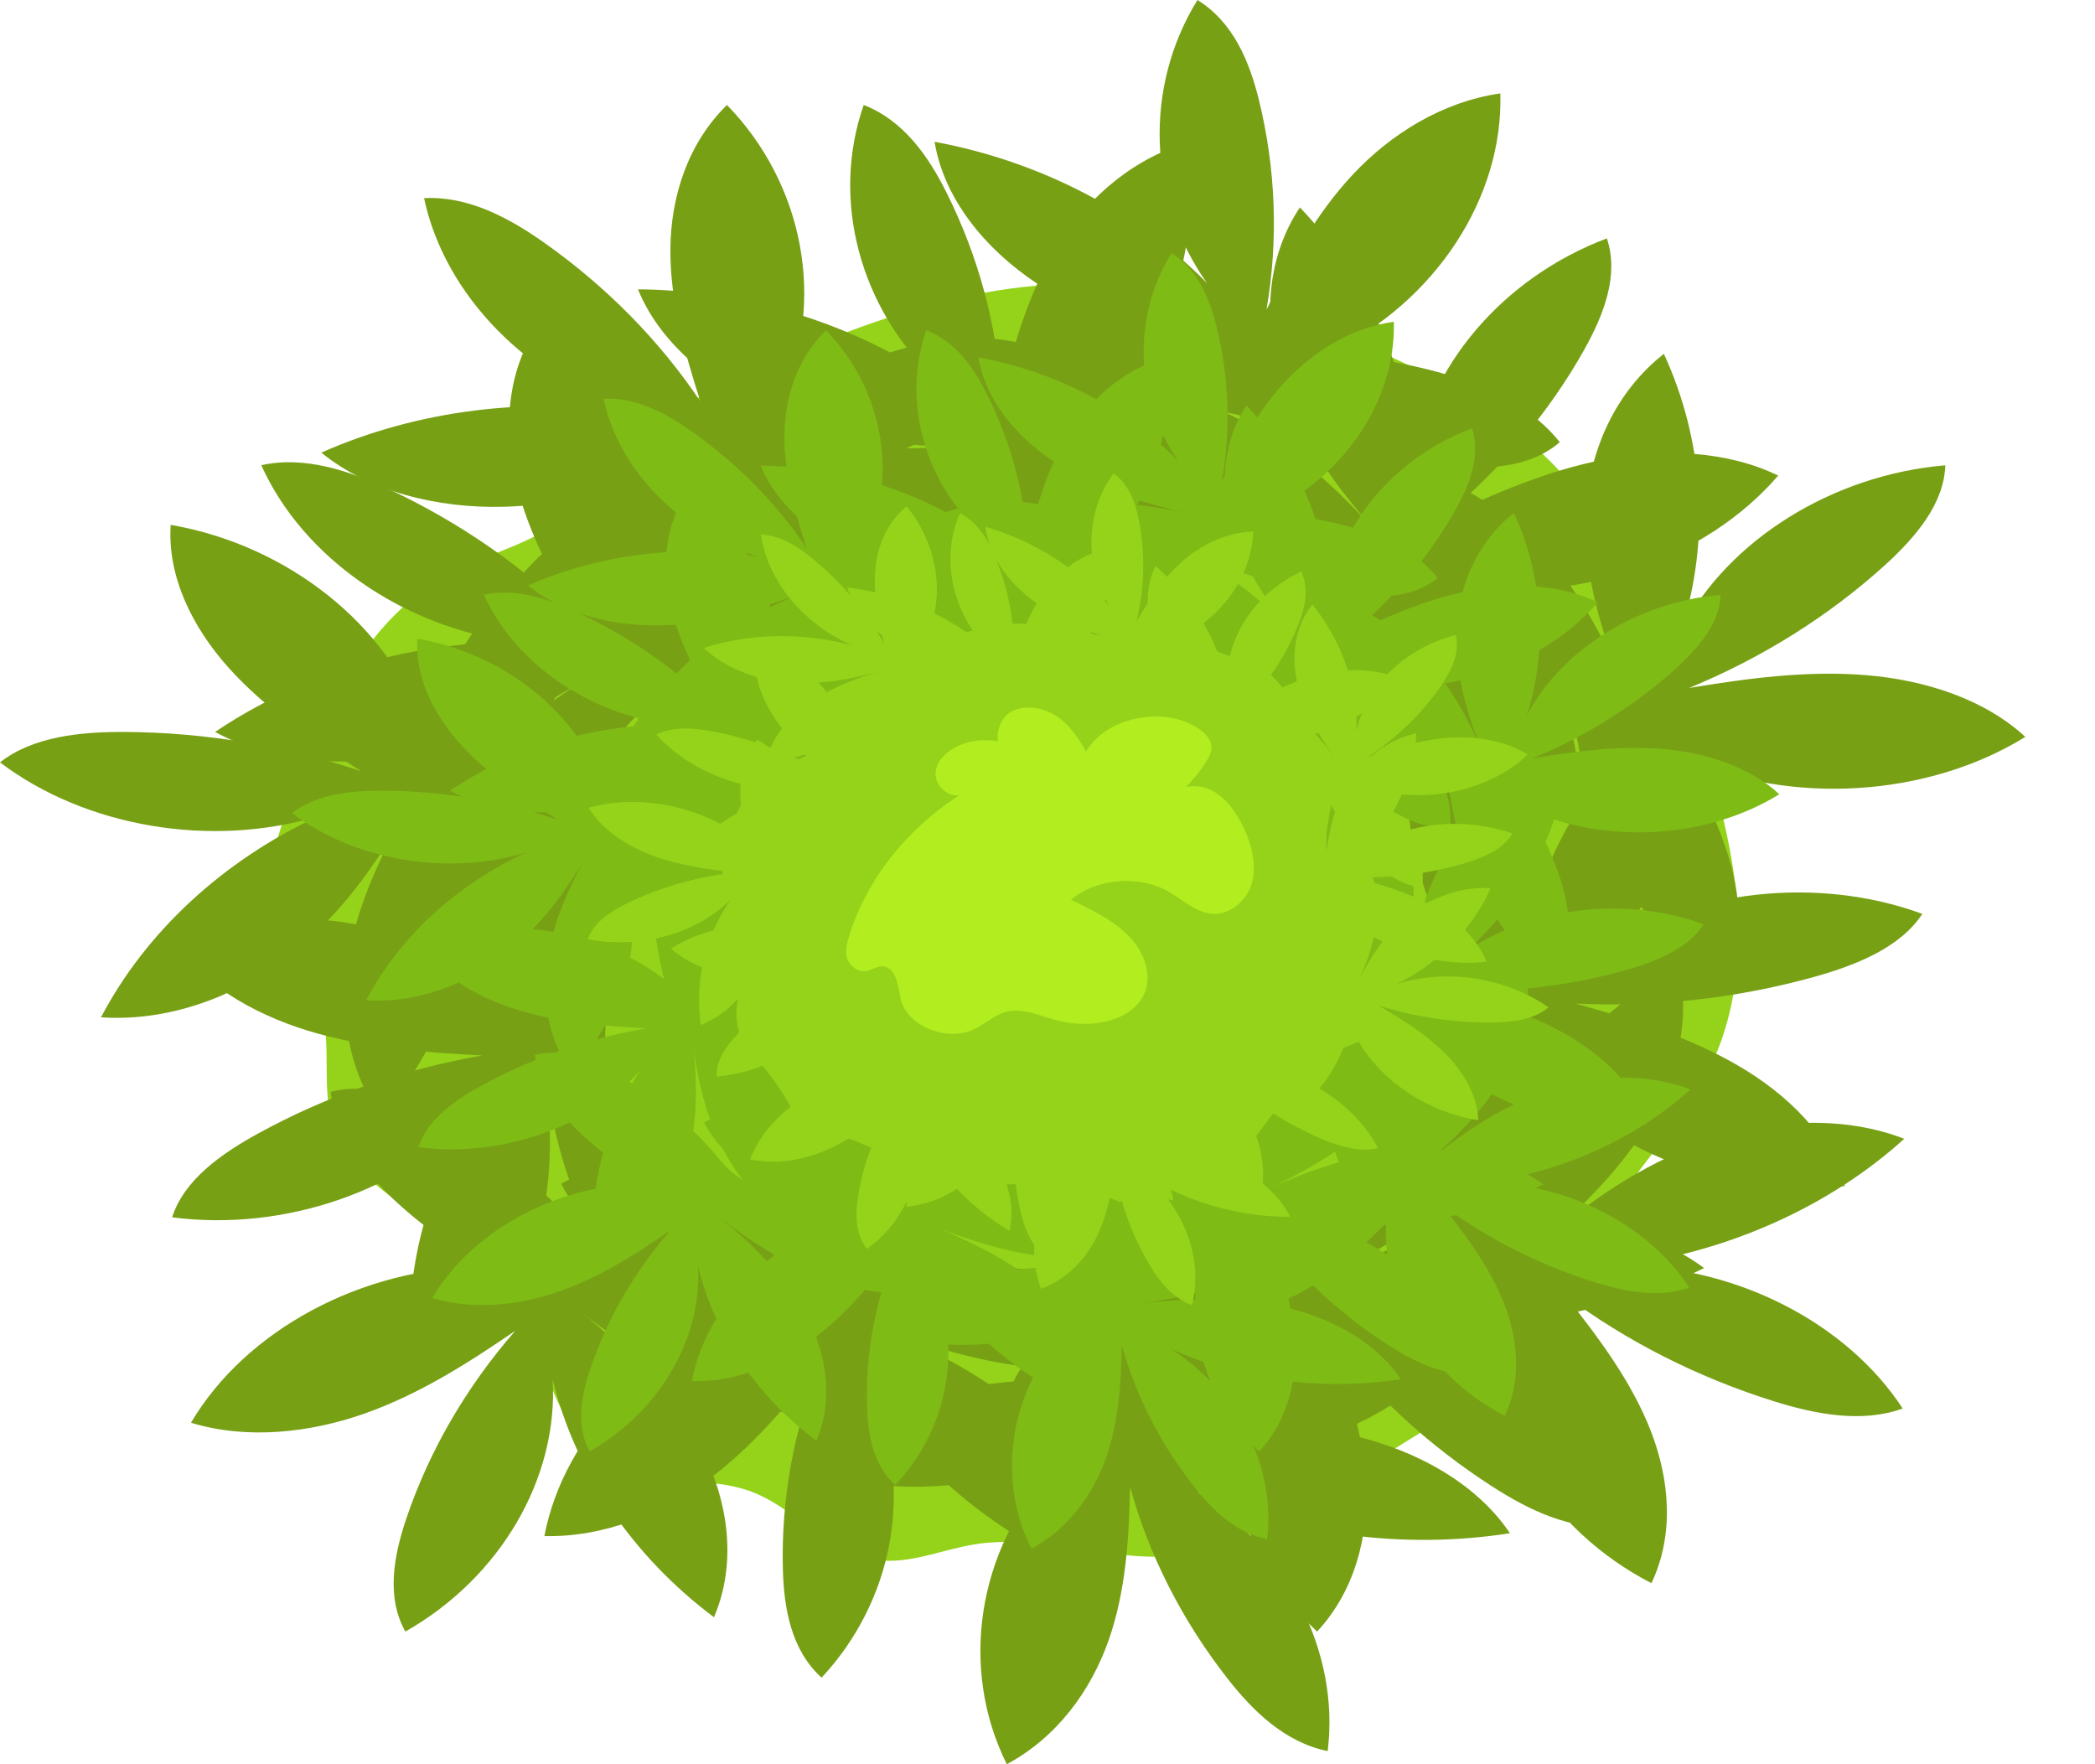 <svg width="19" height="16" viewBox="0 0 19 16" fill="none" xmlns="http://www.w3.org/2000/svg">
<path d="M6.415 3.566C6.082 3.724 5.747 3.901 5.525 4.168C5.397 4.322 5.311 4.502 5.166 4.645C4.896 4.911 4.47 5.002 4.119 5.182C3.323 5.591 2.968 6.414 2.669 7.175C2.51 7.579 2.35 8.023 2.517 8.425C2.609 8.646 2.793 8.832 2.882 9.054C3.037 9.438 2.889 9.875 3.039 10.26C3.279 10.881 4.16 11.12 4.576 11.665C4.989 12.205 4.96 13.048 5.634 13.326C5.992 13.474 6.428 13.391 6.795 13.521C7.222 13.672 7.5 14.092 7.956 14.149C8.254 14.186 8.542 14.054 8.839 14.006C9.469 13.905 10.116 14.189 10.749 14.102C11.189 14.042 11.568 13.81 11.931 13.585C12.429 13.275 12.927 12.965 13.425 12.655C13.728 12.466 14.042 12.268 14.22 11.983C14.371 11.741 14.411 11.459 14.517 11.2C14.717 10.713 15.145 10.324 15.414 9.863C16.073 8.73 15.688 7.362 15.214 6.161C14.924 5.426 14.591 4.68 13.984 4.111C13.101 3.284 11.578 2.748 10.312 2.602C8.906 2.439 7.627 2.99 6.415 3.566Z" fill="#94D31A"/>
<path d="M3.725 8.511C3.669 8.042 3.846 7.568 4.142 7.174C4.438 6.781 4.846 6.46 5.279 6.179C4.792 6.48 4.26 6.738 3.677 6.85C3.095 6.962 2.456 6.915 1.951 6.638C2.722 6.117 3.693 5.825 4.669 5.822C3.653 5.688 2.744 5.054 2.37 4.219C2.759 4.132 3.166 4.269 3.521 4.434C4.166 4.735 4.748 5.138 5.229 5.619C4.989 5.198 4.761 4.766 4.664 4.304C4.566 3.841 4.61 3.342 4.887 2.938C5.731 3.533 6.154 4.55 5.943 5.479C6.535 5.034 7.221 4.56 7.999 4.625C8.039 5.049 7.628 5.39 7.253 5.66C6.902 5.914 6.548 6.14 6.129 6.3C5.707 6.461 5.66 6.594 5.473 6.954C5.295 7.297 5.051 7.61 4.748 7.879C4.664 7.954 3.726 8.517 3.725 8.511Z" fill="#78A015"/>
<path d="M6.501 12.149C6.007 11.959 5.624 11.588 5.38 11.169C5.136 10.749 5.02 10.281 4.957 9.813C5.013 10.331 5.005 10.863 4.827 11.359C4.649 11.856 4.283 12.316 3.757 12.561C3.623 11.718 3.816 10.837 4.298 10.097C3.659 10.8 2.577 11.172 1.561 11.04C1.668 10.702 2.007 10.462 2.348 10.276C2.967 9.937 3.658 9.697 4.375 9.572C3.838 9.545 3.294 9.502 2.787 9.346C2.279 9.189 1.804 8.907 1.541 8.497C2.552 8.154 3.773 8.34 4.591 8.962C4.443 8.292 4.314 7.537 4.766 6.98C5.206 7.161 5.341 7.641 5.424 8.06C5.501 8.452 5.549 8.832 5.5 9.229C5.45 9.629 5.559 9.731 5.824 10.051C6.075 10.357 6.265 10.698 6.382 11.06C6.414 11.162 6.508 12.152 6.501 12.149Z" fill="#78A015"/>
<path d="M11.067 12.075C10.627 12.348 10.067 12.446 9.529 12.415C8.99 12.383 8.47 12.231 7.977 12.04C8.516 12.262 9.036 12.54 9.434 12.927C9.832 13.315 10.098 13.824 10.07 14.344C9.171 14.014 8.403 13.419 7.921 12.679C8.286 13.517 8.1 14.52 7.451 15.215C7.173 14.962 7.11 14.585 7.1 14.234C7.083 13.596 7.2 12.955 7.443 12.353C7.141 12.743 6.821 13.128 6.408 13.43C5.995 13.731 5.475 13.943 4.937 13.931C5.115 12.997 5.922 12.176 6.952 11.88C6.217 11.649 5.407 11.359 5.089 10.736C5.492 10.498 6.034 10.643 6.489 10.794C6.915 10.936 7.314 11.094 7.679 11.334C8.048 11.575 8.204 11.546 8.655 11.511C9.084 11.478 9.517 11.51 9.933 11.608C10.05 11.635 11.073 12.07 11.067 12.075Z" fill="#78A015"/>
<path d="M14.004 9.426C13.984 9.896 13.73 10.344 13.373 10.697C13.017 11.05 12.56 11.316 12.086 11.54C12.617 11.303 13.186 11.113 13.781 11.075C14.375 11.037 15 11.163 15.455 11.5C14.606 11.92 13.598 12.088 12.632 11.97C13.615 12.229 14.411 12.97 14.645 13.843C14.246 13.88 13.865 13.694 13.541 13.486C12.952 13.108 12.442 12.637 12.044 12.101C12.213 12.547 12.368 13.004 12.389 13.473C12.41 13.943 12.284 14.432 11.945 14.797C11.206 14.103 10.954 13.044 11.314 12.151C10.656 12.518 9.899 12.901 9.14 12.74C9.17 12.316 9.632 12.03 10.047 11.808C10.436 11.601 10.823 11.421 11.264 11.315C11.708 11.208 11.776 11.082 12.02 10.749C12.252 10.432 12.545 10.152 12.888 9.924C12.985 9.86 14.005 9.419 14.004 9.426Z" fill="#78A015"/>
<path d="M12.964 6.145C13.387 6.436 13.653 6.878 13.771 7.337C13.888 7.797 13.867 8.276 13.796 8.742C13.889 8.228 14.047 7.715 14.361 7.272C14.675 6.83 15.159 6.463 15.739 6.34C15.629 7.186 15.192 7.997 14.515 8.61C15.333 8.067 16.487 7.94 17.434 8.288C17.234 8.593 16.838 8.752 16.455 8.859C15.758 9.053 15.021 9.136 14.291 9.102C14.804 9.245 15.318 9.404 15.765 9.665C16.213 9.926 16.593 10.302 16.731 10.756C15.654 10.87 14.524 10.426 13.908 9.646C13.862 10.327 13.772 11.087 13.176 11.528C12.801 11.258 12.807 10.763 12.846 10.34C12.882 9.943 12.943 9.564 13.104 9.191C13.265 8.814 13.189 8.692 13.024 8.324C12.866 7.974 12.779 7.602 12.77 7.226C12.767 7.12 12.957 6.141 12.964 6.145Z" fill="#78A015"/>
<path d="M9.706 3.494C10.24 3.429 10.79 3.567 11.251 3.811C11.712 4.055 12.093 4.4 12.43 4.768C12.069 4.354 11.754 3.898 11.605 3.394C11.457 2.89 11.489 2.331 11.789 1.881C12.412 2.536 12.78 3.372 12.818 4.223C12.936 3.332 13.63 2.517 14.573 2.162C14.686 2.498 14.543 2.858 14.367 3.173C14.045 3.747 13.603 4.268 13.069 4.704C13.543 4.48 14.03 4.267 14.556 4.166C15.081 4.065 15.655 4.085 16.127 4.313C15.476 5.07 14.326 5.474 13.255 5.323C13.785 5.823 14.351 6.406 14.304 7.087C13.821 7.136 13.416 6.79 13.093 6.472C12.79 6.175 12.519 5.874 12.321 5.514C12.122 5.152 11.968 5.115 11.549 4.964C11.151 4.821 10.783 4.619 10.466 4.365C10.376 4.293 9.698 3.495 9.706 3.494Z" fill="#78A015"/>
<path d="M5.848 5.053C6.136 4.655 6.612 4.379 7.124 4.23C7.636 4.082 8.183 4.051 8.723 4.065C8.127 4.037 7.526 3.952 6.99 3.725C6.453 3.497 5.985 3.114 5.786 2.624C6.761 2.632 7.73 2.929 8.498 3.454C7.796 2.799 7.533 1.81 7.833 0.952C8.2 1.095 8.422 1.423 8.583 1.744C8.876 2.329 9.045 2.961 9.081 3.598C9.192 3.138 9.32 2.675 9.572 2.26C9.824 1.845 10.214 1.476 10.717 1.31C10.957 2.233 10.566 3.26 9.741 3.874C10.522 3.845 11.397 3.846 11.961 4.318C11.691 4.671 11.127 4.716 10.64 4.726C10.184 4.735 9.747 4.721 9.304 4.62C8.859 4.518 8.727 4.597 8.325 4.778C7.942 4.95 7.527 5.064 7.1 5.111C6.979 5.124 5.844 5.059 5.848 5.053Z" fill="#78A015"/>
<path d="M3.484 10.166C3.185 9.774 3.09 9.282 3.142 8.813C3.195 8.345 3.385 7.895 3.619 7.471C3.348 7.934 3.014 8.38 2.558 8.715C2.102 9.05 1.511 9.267 0.916 9.226C1.322 8.452 2.027 7.8 2.889 7.402C1.918 7.695 0.776 7.502 0 6.914C0.299 6.679 0.732 6.636 1.134 6.638C1.865 6.643 2.595 6.765 3.277 6.995C2.841 6.72 2.409 6.429 2.077 6.06C1.744 5.69 1.517 5.229 1.548 4.76C2.612 4.944 3.527 5.674 3.835 6.582C4.122 5.947 4.478 5.25 5.202 4.992C5.462 5.351 5.28 5.819 5.092 6.211C4.916 6.578 4.723 6.922 4.437 7.233C4.149 7.547 4.178 7.684 4.204 8.079C4.229 8.454 4.179 8.831 4.054 9.191C4.019 9.292 3.489 10.171 3.484 10.166Z" fill="#78A015"/>
<path d="M8.219 12.773C7.705 12.916 7.137 12.859 6.636 12.686C6.134 12.512 5.693 12.228 5.29 11.915C5.725 12.27 6.123 12.673 6.366 13.149C6.609 13.624 6.684 14.18 6.475 14.667C5.735 14.113 5.212 13.341 5.012 12.508C5.066 13.404 4.538 14.309 3.676 14.797C3.5 14.482 3.572 14.106 3.686 13.769C3.893 13.157 4.229 12.579 4.672 12.07C4.248 12.36 3.808 12.642 3.309 12.819C2.81 12.995 2.24 13.058 1.732 12.903C2.229 12.061 3.286 11.495 4.37 11.488C3.751 11.072 3.082 10.58 2.998 9.902C3.465 9.783 3.931 10.065 4.31 10.331C4.666 10.58 4.99 10.837 5.254 11.163C5.52 11.491 5.679 11.505 6.121 11.592C6.541 11.675 6.942 11.821 7.304 12.026C7.406 12.083 8.227 12.771 8.219 12.773Z" fill="#78A015"/>
<path d="M13.114 11.528C12.915 11.966 12.507 12.315 12.036 12.545C11.565 12.775 11.034 12.894 10.501 12.968C11.092 12.899 11.701 12.884 12.276 13.02C12.852 13.156 13.393 13.456 13.694 13.905C12.734 14.056 11.719 13.922 10.853 13.531C11.682 14.06 12.152 14.99 12.041 15.881C11.65 15.801 11.362 15.515 11.135 15.226C10.722 14.699 10.42 14.106 10.249 13.485C10.239 13.955 10.211 14.431 10.053 14.88C9.894 15.329 9.59 15.754 9.131 16C8.698 15.132 8.862 14.06 9.541 13.322C8.78 13.477 7.921 13.62 7.266 13.248C7.455 12.857 8 12.72 8.476 12.631C8.921 12.548 9.354 12.491 9.811 12.518C10.27 12.545 10.383 12.446 10.739 12.203C11.078 11.971 11.461 11.792 11.871 11.676C11.987 11.643 13.117 11.522 13.114 11.528Z" fill="#78A015"/>
<path d="M15.204 8.698C15.338 9.154 15.241 9.646 15.013 10.073C14.786 10.5 14.435 10.868 14.053 11.201C14.485 10.842 14.969 10.519 15.527 10.335C16.084 10.151 16.725 10.117 17.27 10.328C16.593 10.941 15.68 11.351 14.716 11.478C15.743 11.482 16.747 11.995 17.256 12.774C16.885 12.909 16.459 12.825 16.081 12.706C15.393 12.49 14.751 12.164 14.195 11.749C14.502 12.135 14.799 12.534 14.972 12.979C15.145 13.424 15.184 13.925 14.977 14.358C14.043 13.877 13.457 12.923 13.512 11.978C13 12.493 12.399 13.048 11.618 13.082C11.509 12.668 11.859 12.278 12.185 11.963C12.491 11.668 12.803 11.4 13.191 11.189C13.582 10.976 13.607 10.838 13.732 10.459C13.852 10.097 14.042 9.756 14.297 9.453C14.368 9.367 15.203 8.692 15.204 8.698Z" fill="#78A015"/>
<path d="M12.542 4.189C13.074 4.269 13.548 4.547 13.901 4.903C14.255 5.259 14.497 5.688 14.688 6.129C14.49 5.638 14.35 5.12 14.385 4.601C14.421 4.081 14.647 3.557 15.09 3.209C15.454 3.999 15.511 4.894 15.249 5.713C15.673 4.897 16.62 4.306 17.642 4.22C17.632 4.571 17.37 4.875 17.092 5.128C16.584 5.588 15.981 5.966 15.32 6.239C15.849 6.152 16.388 6.079 16.924 6.123C17.46 6.167 17.999 6.341 18.368 6.683C17.482 7.23 16.246 7.307 15.28 6.877C15.609 7.496 15.944 8.201 15.66 8.837C15.182 8.755 14.919 8.317 14.722 7.928C14.538 7.564 14.386 7.205 14.324 6.81C14.261 6.412 14.127 6.336 13.781 6.081C13.452 5.838 13.173 5.547 12.96 5.22C12.9 5.128 12.534 4.187 12.542 4.189Z" fill="#78A015"/>
<path d="M7.987 3.679C8.36 3.338 8.889 3.15 9.424 3.092C9.96 3.034 10.504 3.098 11.029 3.205C10.452 3.075 9.881 2.888 9.407 2.573C8.932 2.258 8.56 1.801 8.476 1.286C9.43 1.462 10.313 1.92 10.946 2.567C10.407 1.804 10.373 0.789 10.86 0C11.188 0.203 11.332 0.563 11.417 0.905C11.571 1.529 11.595 2.178 11.486 2.809C11.698 2.377 11.929 1.946 12.27 1.582C12.611 1.218 13.076 0.924 13.607 0.847C13.634 1.794 13.018 2.733 12.071 3.193C12.842 3.299 13.7 3.45 14.146 4.01C13.802 4.311 13.239 4.258 12.759 4.183C12.311 4.114 11.885 4.024 11.474 3.849C11.06 3.672 10.913 3.727 10.478 3.835C10.063 3.938 9.631 3.979 9.201 3.951C9.081 3.943 7.982 3.684 7.987 3.679Z" fill="#78A015"/>
<path d="M4.254 6.235C4.299 5.766 4.576 5.329 4.951 4.991C5.326 4.652 5.796 4.404 6.281 4.2C5.738 4.415 5.16 4.582 4.564 4.596C3.968 4.611 3.35 4.459 2.914 4.105C3.784 3.719 4.8 3.592 5.759 3.749C4.79 3.45 4.033 2.679 3.846 1.797C4.247 1.776 4.617 1.977 4.93 2.197C5.499 2.598 5.983 3.09 6.352 3.641C6.207 3.189 6.076 2.726 6.08 2.257C6.084 1.787 6.235 1.303 6.593 0.952C7.295 1.674 7.491 2.743 7.084 3.62C7.761 3.28 8.537 2.928 9.287 3.119C9.235 3.542 8.758 3.809 8.332 4.014C7.933 4.205 7.537 4.369 7.091 4.458C6.641 4.547 6.566 4.67 6.305 4.993C6.057 5.3 5.749 5.568 5.395 5.782C5.295 5.842 4.253 6.242 4.254 6.235Z" fill="#78A015"/>
<path d="M15.451 8.383C15.065 8.241 14.631 8.206 14.219 8.273C14.194 8.059 14.114 7.844 14.016 7.637C14.046 7.57 14.072 7.501 14.095 7.432C14.764 7.646 15.554 7.564 16.137 7.203C15.866 6.952 15.47 6.825 15.076 6.792C14.683 6.76 14.287 6.814 13.898 6.878C14.384 6.677 14.827 6.399 15.2 6.062C15.404 5.876 15.597 5.652 15.604 5.395C14.853 5.458 14.158 5.892 13.846 6.492C13.908 6.298 13.946 6.098 13.96 5.897C14.163 5.78 14.344 5.634 14.491 5.463C14.319 5.38 14.129 5.335 13.933 5.319C13.896 5.091 13.829 4.866 13.73 4.652C13.492 4.84 13.339 5.097 13.264 5.37C13.005 5.427 12.759 5.52 12.52 5.625C12.495 5.609 12.469 5.594 12.443 5.579C12.505 5.522 12.564 5.463 12.622 5.403C12.779 5.386 12.924 5.339 13.037 5.241C12.993 5.186 12.944 5.136 12.89 5.091C13.005 4.943 13.108 4.787 13.199 4.626C13.328 4.395 13.433 4.131 13.35 3.884C12.883 4.06 12.498 4.39 12.271 4.787C12.161 4.755 12.047 4.729 11.931 4.707C11.902 4.621 11.868 4.535 11.83 4.451C12.342 4.08 12.657 3.501 12.641 2.918C12.251 2.974 11.909 3.19 11.659 3.458C11.563 3.56 11.479 3.67 11.402 3.785C11.371 3.748 11.339 3.713 11.305 3.677C11.178 3.868 11.117 4.086 11.109 4.307C11.1 4.324 11.092 4.342 11.083 4.359C11.164 3.895 11.146 3.419 11.033 2.961C10.97 2.709 10.864 2.445 10.624 2.296C10.432 2.606 10.351 2.963 10.376 3.314C10.211 3.39 10.066 3.496 9.941 3.62C9.614 3.441 9.251 3.31 8.873 3.24C8.935 3.619 9.208 3.954 9.557 4.185C9.557 4.186 9.557 4.186 9.558 4.186C9.5 4.312 9.454 4.442 9.414 4.574C9.368 4.564 9.321 4.557 9.274 4.553C9.216 4.217 9.108 3.888 8.952 3.577C8.834 3.341 8.671 3.1 8.401 2.995C8.213 3.535 8.327 4.145 8.688 4.611C8.65 4.621 8.613 4.632 8.576 4.644C8.393 4.546 8.199 4.465 7.998 4.4C8.043 3.899 7.864 3.38 7.491 2.995C7.228 3.253 7.117 3.608 7.114 3.953C7.113 4.047 7.12 4.14 7.132 4.232C7.054 4.227 6.976 4.223 6.898 4.223C6.968 4.394 7.083 4.548 7.226 4.68C7.253 4.777 7.283 4.874 7.314 4.97C7.043 4.565 6.687 4.204 6.269 3.91C6.04 3.748 5.767 3.6 5.473 3.616C5.557 4.01 5.796 4.375 6.132 4.649C6.084 4.764 6.055 4.885 6.044 5.008C5.608 5.036 5.178 5.138 4.789 5.31C4.862 5.37 4.943 5.422 5.029 5.466C4.823 5.39 4.602 5.346 4.389 5.394C4.628 5.928 5.166 6.351 5.793 6.515C5.777 6.539 5.761 6.563 5.746 6.587C5.571 6.604 5.397 6.633 5.228 6.673C4.908 6.227 4.378 5.894 3.785 5.792C3.763 6.136 3.929 6.474 4.173 6.746C4.246 6.827 4.326 6.903 4.41 6.975C4.296 7.034 4.186 7.099 4.081 7.17C4.119 7.191 4.157 7.209 4.197 7.226C3.96 7.191 3.721 7.172 3.481 7.171C3.186 7.169 2.868 7.201 2.648 7.374C3.218 7.805 4.057 7.947 4.77 7.732C4.137 8.024 3.619 8.503 3.321 9.071C3.611 9.091 3.9 9.027 4.16 8.91C4.32 9.018 4.504 9.101 4.695 9.159C4.786 9.187 4.879 9.21 4.973 9.23C4.993 9.334 5.025 9.435 5.07 9.532C5.056 9.537 5.042 9.542 5.028 9.547C4.969 9.546 4.91 9.552 4.851 9.568C4.853 9.583 4.855 9.598 4.857 9.613C4.691 9.681 4.528 9.757 4.373 9.842C4.122 9.979 3.874 10.155 3.795 10.404C4.264 10.465 4.752 10.379 5.166 10.179C5.256 10.277 5.36 10.368 5.47 10.454C5.44 10.562 5.417 10.67 5.402 10.78C4.777 10.906 4.216 11.273 3.921 11.771C4.294 11.885 4.713 11.839 5.079 11.71C5.446 11.58 5.768 11.373 6.079 11.16C5.754 11.533 5.508 11.958 5.356 12.408C5.272 12.655 5.219 12.931 5.348 13.162C5.981 12.804 6.369 12.139 6.33 11.482C6.369 11.645 6.425 11.805 6.496 11.959C6.388 12.136 6.312 12.328 6.274 12.526C6.45 12.53 6.623 12.502 6.787 12.449C6.958 12.679 7.166 12.889 7.404 13.067C7.533 12.767 7.514 12.431 7.4 12.124C7.565 11.997 7.711 11.852 7.845 11.698C7.894 11.707 7.944 11.715 7.993 11.721C7.898 12.056 7.853 12.403 7.863 12.749C7.87 13.007 7.916 13.283 8.12 13.469C8.452 13.114 8.619 12.65 8.599 12.193C8.72 12.201 8.843 12.198 8.968 12.187C9.092 12.298 9.226 12.401 9.369 12.493C9.124 12.98 9.11 13.557 9.354 14.046C9.691 13.865 9.914 13.553 10.03 13.223C10.147 12.893 10.167 12.544 10.174 12.199C10.3 12.655 10.522 13.09 10.825 13.477C10.992 13.69 11.204 13.9 11.491 13.959C11.527 13.672 11.48 13.379 11.366 13.109C11.383 13.127 11.402 13.145 11.42 13.162C11.588 12.982 11.684 12.761 11.725 12.53C12.05 12.565 12.382 12.558 12.705 12.508C12.491 12.189 12.112 11.972 11.705 11.868C11.699 11.838 11.692 11.808 11.685 11.778C11.762 11.743 11.836 11.702 11.908 11.657C12.114 11.858 12.343 12.04 12.592 12.2C12.748 12.3 12.921 12.392 13.104 12.437C13.258 12.596 13.441 12.734 13.647 12.84C13.799 12.522 13.77 12.154 13.643 11.828C13.532 11.542 13.351 11.281 13.157 11.031C13.174 11.027 13.19 11.024 13.207 11.02C13.583 11.279 14.007 11.486 14.458 11.627C14.735 11.714 15.048 11.776 15.32 11.677C15.026 11.226 14.505 10.896 13.927 10.775C13.951 10.764 13.974 10.753 13.998 10.742C13.952 10.708 13.904 10.678 13.855 10.649C14.235 10.556 14.597 10.401 14.915 10.197C14.922 10.196 14.929 10.196 14.935 10.195C14.934 10.192 14.933 10.189 14.932 10.186C15.074 10.094 15.208 9.992 15.331 9.88C15.131 9.803 14.914 9.771 14.695 9.774C14.566 9.626 14.404 9.497 14.226 9.394C14.104 9.322 13.974 9.261 13.841 9.207C13.854 9.126 13.86 9.044 13.857 8.963C14.154 8.935 14.448 8.881 14.732 8.802C15.014 8.723 15.305 8.606 15.451 8.383ZM13.647 8.437C13.528 8.488 13.414 8.548 13.308 8.618C13.406 8.53 13.497 8.436 13.58 8.337C13.601 8.371 13.624 8.404 13.647 8.437ZM4.833 8.426C5.02 8.231 5.174 8.01 5.307 7.783C5.188 7.997 5.085 8.221 5.019 8.452C4.958 8.441 4.896 8.432 4.833 8.426ZM9.055 5.281C8.932 5.278 8.808 5.278 8.685 5.283C8.702 5.274 8.72 5.266 8.737 5.258C8.843 5.269 8.949 5.276 9.055 5.281ZM7.03 6.227C7.1 6.163 7.165 6.096 7.226 6.026C7.286 6.029 7.35 6.032 7.415 6.036C7.275 6.125 7.141 6.223 7.013 6.319C7.02 6.289 7.025 6.258 7.03 6.227ZM6.525 6.834C6.461 6.875 6.398 6.918 6.337 6.962C6.341 6.954 6.344 6.946 6.348 6.938C6.408 6.904 6.467 6.87 6.525 6.834ZM5.74 8.334C5.802 8.297 5.864 8.258 5.921 8.223C5.929 8.442 5.973 8.665 6.02 8.877C5.925 8.805 5.823 8.741 5.715 8.685C5.733 8.569 5.742 8.452 5.74 8.334ZM6.668 7.403C6.805 7.139 6.84 7.041 7.15 6.922C7.457 6.805 7.717 6.639 7.975 6.453C8.183 6.303 8.405 6.123 8.49 5.911C8.582 5.88 8.674 5.845 8.762 5.805C9.058 5.672 9.154 5.614 9.482 5.689C9.807 5.763 10.128 5.773 10.463 5.767C10.545 5.765 10.63 5.762 10.715 5.755C10.847 5.827 10.985 5.89 11.13 5.942C11.437 6.052 11.55 6.079 11.697 6.345C11.815 6.561 11.969 6.747 12.143 6.927C12.101 7.134 12.024 7.545 12.026 7.602C12.033 7.879 12.097 8.152 12.213 8.409C12.334 8.679 12.39 8.769 12.271 9.045C12.196 9.221 12.15 9.398 12.12 9.579C12.118 9.581 12.115 9.583 12.113 9.584C11.861 9.751 11.646 9.957 11.476 10.19C11.296 10.434 11.246 10.527 10.92 10.605C10.645 10.672 10.399 10.777 10.156 10.9C10.051 10.858 9.968 10.826 9.943 10.82C9.637 10.748 9.319 10.725 9.004 10.749C8.673 10.775 8.559 10.796 8.288 10.619C8.019 10.443 7.726 10.327 7.414 10.223C7.356 10.204 7.296 10.184 7.236 10.167C7.155 9.994 7.051 9.83 6.925 9.678C6.731 9.442 6.651 9.367 6.688 9.074C6.724 8.782 6.688 8.503 6.631 8.215C6.598 8.049 6.554 7.869 6.469 7.718C6.544 7.617 6.611 7.512 6.668 7.403ZM12.108 10.444C12.117 10.478 12.129 10.51 12.144 10.541C11.931 10.602 11.724 10.682 11.524 10.771C11.727 10.675 11.926 10.568 12.108 10.444ZM7.026 11.382C7.002 11.4 6.979 11.418 6.955 11.437C6.827 11.298 6.683 11.168 6.534 11.046C6.689 11.167 6.853 11.282 7.026 11.382ZM8.507 11.137C8.811 11.255 9.13 11.353 9.458 11.395C9.435 11.427 9.415 11.461 9.4 11.496C9.344 11.501 9.289 11.507 9.233 11.514C9.01 11.365 8.761 11.243 8.507 11.137ZM12.829 9.737C12.834 9.694 12.839 9.651 12.844 9.608C12.868 9.549 12.887 9.489 12.902 9.428C12.921 9.45 12.941 9.472 12.961 9.494C12.911 9.573 12.867 9.654 12.829 9.737ZM12.78 8.716C12.832 8.373 12.847 8.022 12.761 7.684C12.733 7.574 12.693 7.466 12.642 7.362C12.796 7.458 12.966 7.519 13.153 7.5C13.166 7.313 13.116 7.137 13.028 6.969C13.101 7.048 13.142 7.137 13.167 7.297C13.182 7.395 13.206 7.49 13.234 7.583C13.221 7.601 13.207 7.618 13.195 7.636C12.964 7.961 12.848 8.339 12.78 8.716ZM13.435 6.796C13.345 6.589 13.239 6.385 13.107 6.197C13.153 6.189 13.199 6.181 13.245 6.171C13.284 6.383 13.353 6.593 13.435 6.796ZM12.064 5.375C12.063 5.382 12.062 5.39 12.061 5.397C12.061 5.39 12.06 5.382 12.06 5.374C12.061 5.374 12.063 5.375 12.064 5.375ZM11.075 5.122C11.169 5.163 11.264 5.197 11.361 5.226C11.475 5.428 11.62 5.618 11.776 5.797C11.529 5.527 11.249 5.274 10.91 5.095C10.876 5.077 10.841 5.059 10.805 5.043C10.882 5.052 10.966 5.076 11.075 5.122ZM10.687 4.181C10.637 4.13 10.584 4.08 10.53 4.032C10.536 4.003 10.542 3.973 10.547 3.944C10.587 4.026 10.633 4.105 10.687 4.181ZM10.748 4.649C10.604 4.62 10.459 4.595 10.312 4.578C10.319 4.565 10.327 4.553 10.334 4.54C10.47 4.582 10.609 4.618 10.748 4.649ZM6.988 5.504C6.986 5.497 6.984 5.49 6.982 5.483C7.076 5.451 7.17 5.417 7.262 5.38C7.169 5.419 7.078 5.46 6.988 5.504ZM6.878 5.049C6.846 5.044 6.814 5.039 6.783 5.035C6.778 5.027 6.773 5.019 6.769 5.012C6.805 5.025 6.841 5.038 6.878 5.049ZM6 5.671C6.044 5.67 6.087 5.668 6.129 5.665C6.165 5.774 6.209 5.881 6.258 5.986C6.216 6.025 6.175 6.066 6.137 6.109C5.87 5.897 5.574 5.713 5.256 5.563C5.491 5.643 5.748 5.678 6 5.671ZM4.952 7.367C4.986 7.389 5.021 7.411 5.055 7.433C4.984 7.409 4.912 7.387 4.84 7.366C4.877 7.367 4.914 7.368 4.952 7.367ZM5.486 9.301C5.611 9.312 5.736 9.319 5.862 9.326C5.71 9.352 5.56 9.386 5.412 9.426C5.437 9.384 5.462 9.341 5.486 9.301ZM5.708 9.81C5.742 9.778 5.774 9.745 5.805 9.711C5.78 9.749 5.756 9.788 5.734 9.827C5.725 9.822 5.716 9.816 5.708 9.81ZM6.287 10.258C6.323 10.008 6.316 9.753 6.289 9.502C6.319 9.722 6.364 9.941 6.44 10.152C6.422 10.16 6.404 10.17 6.386 10.18C6.43 10.266 6.487 10.344 6.554 10.414C6.569 10.442 6.584 10.47 6.6 10.498C6.639 10.566 6.685 10.633 6.734 10.697C6.658 10.656 6.59 10.595 6.507 10.494C6.439 10.409 6.365 10.331 6.287 10.258ZM10.842 11.731C10.841 11.748 10.84 11.766 10.839 11.783C10.679 11.787 10.518 11.801 10.36 11.819C10.522 11.797 10.683 11.768 10.842 11.731ZM10.978 12.527C10.872 12.417 10.752 12.318 10.618 12.233C10.715 12.277 10.814 12.316 10.915 12.35C10.933 12.41 10.954 12.469 10.978 12.527ZM12.581 11.379C12.52 11.339 12.457 11.302 12.392 11.268C12.447 11.215 12.502 11.162 12.554 11.109C12.56 11.108 12.565 11.108 12.57 11.108C12.566 11.198 12.57 11.289 12.581 11.379ZM13.071 10.43C13.242 10.273 13.4 10.105 13.53 9.923C13.595 9.957 13.662 9.988 13.73 10.016C13.496 10.13 13.281 10.273 13.081 10.43C13.078 10.43 13.075 10.43 13.071 10.43ZM13.368 9.044C13.293 9.022 13.218 9.001 13.143 8.98C13.242 8.984 13.341 8.986 13.44 8.985C13.415 9.005 13.391 9.025 13.368 9.044Z" fill="#7EBB15"/>
<path d="M12.498 10.413C12.384 10.195 12.194 10.006 11.965 9.871C12.059 9.766 12.127 9.638 12.182 9.506C12.23 9.487 12.276 9.467 12.321 9.445C12.533 9.809 12.95 10.087 13.406 10.159C13.401 9.938 13.275 9.723 13.104 9.551C12.932 9.379 12.717 9.245 12.501 9.119C12.831 9.223 13.179 9.275 13.523 9.273C13.712 9.272 13.914 9.248 14.044 9.136C13.656 8.864 13.111 8.781 12.666 8.925C12.792 8.863 12.908 8.788 13.014 8.704C13.168 8.733 13.327 8.74 13.481 8.722C13.44 8.616 13.372 8.52 13.286 8.434C13.381 8.317 13.46 8.19 13.518 8.055C13.312 8.043 13.113 8.097 12.942 8.19C12.791 8.112 12.628 8.056 12.463 8.007C12.459 7.99 12.454 7.973 12.449 7.956C12.506 7.955 12.564 7.952 12.621 7.948C12.704 8.003 12.796 8.041 12.898 8.041C12.905 7.999 12.905 7.957 12.902 7.916C13.03 7.895 13.156 7.867 13.278 7.831C13.454 7.779 13.634 7.702 13.717 7.559C13.407 7.451 13.062 7.445 12.758 7.532C12.721 7.474 12.679 7.417 12.635 7.361C12.664 7.31 12.69 7.258 12.713 7.205C13.14 7.244 13.576 7.111 13.856 6.843C13.642 6.712 13.373 6.673 13.122 6.692C13.026 6.7 12.931 6.716 12.838 6.736C12.842 6.708 12.844 6.679 12.845 6.65C12.691 6.684 12.554 6.757 12.441 6.853C12.429 6.857 12.416 6.862 12.404 6.866C12.67 6.69 12.897 6.47 13.069 6.22C13.163 6.082 13.243 5.922 13.202 5.759C12.958 5.821 12.743 5.948 12.582 6.116C12.466 6.084 12.345 6.073 12.224 6.079C12.157 5.868 12.049 5.665 11.903 5.482C11.746 5.676 11.711 5.936 11.762 6.178C11.762 6.179 11.762 6.179 11.762 6.179C11.673 6.213 11.587 6.253 11.503 6.296C11.486 6.273 11.466 6.251 11.446 6.23C11.584 6.057 11.695 5.866 11.775 5.664C11.835 5.511 11.876 5.338 11.8 5.184C11.444 5.35 11.197 5.669 11.139 6.022C11.116 6.012 11.093 6.002 11.07 5.992C11.03 5.875 10.979 5.762 10.915 5.652C11.183 5.445 11.354 5.142 11.366 4.82C11.114 4.83 10.886 4.945 10.714 5.099C10.668 5.14 10.625 5.185 10.585 5.231C10.551 5.197 10.515 5.165 10.479 5.133C10.427 5.238 10.406 5.353 10.409 5.469C10.374 5.523 10.341 5.579 10.308 5.634C10.378 5.344 10.387 5.041 10.334 4.742C10.304 4.578 10.248 4.403 10.1 4.292C9.945 4.502 9.879 4.761 9.903 5.018C9.824 5.05 9.751 5.093 9.685 5.144C9.464 4.982 9.209 4.856 8.938 4.778C8.944 4.834 8.957 4.889 8.976 4.943C8.915 4.827 8.831 4.719 8.706 4.655C8.557 4.99 8.604 5.394 8.822 5.719C8.802 5.723 8.783 5.727 8.764 5.732C8.672 5.669 8.575 5.613 8.475 5.563C8.542 5.236 8.454 4.875 8.223 4.592C8.042 4.738 7.955 4.956 7.937 5.175C7.932 5.24 7.932 5.306 7.937 5.372C7.853 5.353 7.769 5.338 7.684 5.328C7.691 5.352 7.701 5.376 7.711 5.399C7.616 5.289 7.511 5.185 7.398 5.089C7.258 4.97 7.091 4.857 6.901 4.847C6.96 5.268 7.289 5.666 7.734 5.855C7.289 5.733 6.806 5.74 6.384 5.876C6.512 6.001 6.681 6.087 6.863 6.139C6.886 6.251 6.933 6.362 6.995 6.464C7.024 6.513 7.057 6.56 7.092 6.606C7.051 6.661 7.015 6.719 6.989 6.781C6.98 6.777 6.971 6.774 6.962 6.771C6.934 6.747 6.903 6.726 6.867 6.709C6.861 6.717 6.854 6.724 6.848 6.732C6.735 6.696 6.621 6.665 6.504 6.641C6.318 6.602 6.112 6.582 5.952 6.662C6.145 6.876 6.42 7.033 6.716 7.109C6.711 7.189 6.715 7.271 6.725 7.353C6.657 7.39 6.593 7.429 6.532 7.472C6.172 7.279 5.724 7.219 5.338 7.325C5.459 7.525 5.681 7.671 5.919 7.76C6.158 7.848 6.414 7.884 6.667 7.913C6.328 7.95 6.001 8.042 5.707 8.183C5.545 8.26 5.384 8.362 5.331 8.518C5.809 8.61 6.322 8.467 6.627 8.157C6.565 8.246 6.513 8.34 6.471 8.438C6.332 8.474 6.201 8.529 6.085 8.603C6.167 8.675 6.263 8.731 6.368 8.773C6.335 8.944 6.331 9.121 6.356 9.296C6.566 9.213 6.723 9.055 6.819 8.872C6.961 8.882 7.102 8.875 7.242 8.859C7.261 8.883 7.28 8.906 7.301 8.929C7.09 9.041 6.898 9.178 6.732 9.337C6.608 9.455 6.494 9.598 6.499 9.763C6.832 9.736 7.14 9.595 7.356 9.382C7.41 9.434 7.47 9.482 7.535 9.527C7.539 9.626 7.552 9.726 7.575 9.824C7.218 9.944 6.927 10.197 6.802 10.514C7.051 10.567 7.312 10.517 7.53 10.415C7.748 10.314 7.929 10.166 8.103 10.014C7.938 10.268 7.829 10.552 7.783 10.846C7.757 11.008 7.754 11.187 7.862 11.328C8.02 11.214 8.143 11.064 8.222 10.898C8.221 10.913 8.221 10.928 8.221 10.943C8.39 10.929 8.545 10.869 8.678 10.781C8.816 10.927 8.977 11.057 9.155 11.163C9.211 10.935 9.138 10.686 8.995 10.477C9.007 10.461 9.019 10.445 9.03 10.429C9.084 10.444 9.139 10.455 9.196 10.464C9.195 10.636 9.214 10.809 9.254 10.98C9.278 11.087 9.315 11.197 9.38 11.291C9.375 11.424 9.394 11.558 9.44 11.688C9.669 11.606 9.837 11.43 9.938 11.233C10.026 11.061 10.068 10.872 10.099 10.682C10.109 10.687 10.118 10.692 10.128 10.697C10.179 10.964 10.28 11.225 10.424 11.469C10.513 11.619 10.632 11.771 10.81 11.836C10.893 11.516 10.807 11.16 10.592 10.876C10.608 10.88 10.625 10.884 10.642 10.889C10.637 10.855 10.629 10.823 10.62 10.79C10.847 10.9 11.095 10.975 11.348 11.011C11.351 11.014 11.354 11.016 11.358 11.018C11.359 11.017 11.36 11.015 11.361 11.013C11.474 11.029 11.588 11.036 11.701 11.035C11.644 10.921 11.557 10.82 11.451 10.734C11.463 10.616 11.449 10.493 11.416 10.376C11.393 10.295 11.361 10.216 11.324 10.139C11.371 10.108 11.414 10.073 11.453 10.036C11.608 10.142 11.774 10.235 11.949 10.313C12.121 10.39 12.318 10.454 12.498 10.413ZM11.612 9.716C11.53 9.692 11.446 9.673 11.361 9.662C11.451 9.662 11.541 9.656 11.63 9.645C11.623 9.669 11.617 9.692 11.612 9.716ZM7.422 6.191C7.607 6.178 7.79 6.14 7.965 6.092C7.803 6.141 7.643 6.2 7.498 6.277C7.474 6.247 7.449 6.219 7.422 6.191ZM10.983 6.469C10.926 6.418 10.867 6.369 10.806 6.322C10.819 6.325 10.831 6.328 10.843 6.332C10.888 6.379 10.935 6.424 10.983 6.469ZM9.553 6.084C9.617 6.083 9.681 6.079 9.745 6.072C9.772 6.097 9.801 6.124 9.83 6.152C9.719 6.136 9.607 6.126 9.499 6.118C9.517 6.107 9.535 6.095 9.553 6.084ZM9.013 6.154C8.962 6.147 8.911 6.141 8.86 6.136C8.866 6.134 8.872 6.132 8.877 6.13C8.922 6.138 8.968 6.146 9.013 6.154ZM7.899 6.512C7.947 6.52 7.995 6.528 8.04 6.534C7.936 6.636 7.847 6.753 7.764 6.867C7.755 6.797 7.738 6.727 7.714 6.659C7.78 6.614 7.842 6.565 7.899 6.512ZM8.8 6.465C8.996 6.402 9.061 6.372 9.267 6.443C9.471 6.513 9.676 6.543 9.891 6.562C10.064 6.578 10.258 6.586 10.403 6.525C10.463 6.548 10.524 6.569 10.585 6.586C10.792 6.645 10.866 6.658 10.985 6.822C11.103 6.985 11.251 7.118 11.414 7.249C11.454 7.281 11.496 7.313 11.54 7.344C11.566 7.429 11.602 7.513 11.645 7.593C11.736 7.766 11.777 7.823 11.715 8.001C11.665 8.144 11.647 8.29 11.641 8.439C11.519 8.515 11.28 8.669 11.252 8.695C11.119 8.822 11.015 8.97 10.943 9.131C10.868 9.3 10.85 9.363 10.657 9.439C10.535 9.488 10.425 9.549 10.322 9.618C10.32 9.618 10.318 9.618 10.316 9.617C10.114 9.592 9.91 9.598 9.714 9.634C9.508 9.672 9.438 9.693 9.244 9.598C9.081 9.518 8.912 9.467 8.735 9.425C8.706 9.365 8.683 9.317 8.673 9.304C8.563 9.15 8.423 9.013 8.261 8.898C8.091 8.777 8.026 8.741 7.985 8.553C7.944 8.367 7.861 8.198 7.764 8.026C7.746 7.995 7.727 7.962 7.707 7.93C7.754 7.82 7.785 7.705 7.801 7.587C7.824 7.404 7.823 7.339 7.985 7.222C8.146 7.106 8.267 6.966 8.382 6.815C8.449 6.727 8.516 6.629 8.55 6.527C8.636 6.512 8.719 6.492 8.8 6.465ZM9.889 10.001C9.877 10.019 9.867 10.039 9.859 10.058C9.727 10 9.589 9.953 9.45 9.914C9.594 9.952 9.741 9.983 9.889 10.001ZM7.008 8.391C6.987 8.389 6.967 8.388 6.947 8.387C6.954 8.273 6.95 8.158 6.939 8.043C6.954 8.16 6.975 8.276 7.008 8.391ZM7.833 8.873C7.92 9.047 8.023 9.218 8.159 9.368C8.132 9.373 8.106 9.38 8.081 9.39C8.052 9.37 8.023 9.35 7.993 9.332C7.961 9.176 7.903 9.021 7.833 8.873ZM10.581 9.972C10.605 9.955 10.629 9.938 10.652 9.92C10.692 9.903 10.731 9.884 10.769 9.863C10.767 9.88 10.765 9.898 10.764 9.916C10.702 9.931 10.641 9.95 10.581 9.972ZM11.062 9.495C11.255 9.362 11.436 9.211 11.562 9.026C11.603 8.965 11.637 8.901 11.664 8.834C11.69 8.938 11.741 9.034 11.839 9.099C11.937 9.021 12.001 8.922 12.041 8.812C12.037 8.876 12.013 8.932 11.946 9.014C11.905 9.064 11.869 9.116 11.837 9.169C11.822 9.172 11.807 9.174 11.792 9.177C11.522 9.231 11.28 9.353 11.062 9.495ZM12.32 8.897C12.38 8.768 12.43 8.635 12.46 8.497C12.486 8.512 12.512 8.527 12.539 8.541C12.452 8.652 12.382 8.773 12.32 8.897ZM12.369 7.713C12.365 7.716 12.361 7.719 12.357 7.722C12.36 7.718 12.364 7.714 12.367 7.711C12.368 7.711 12.369 7.712 12.369 7.713ZM12.023 7.205C12.048 7.26 12.076 7.314 12.108 7.365C12.063 7.501 12.038 7.644 12.024 7.787C12.039 7.567 12.031 7.342 11.958 7.127C11.951 7.105 11.943 7.083 11.934 7.061C11.966 7.096 11.994 7.14 12.023 7.205ZM12.303 6.628C12.304 6.585 12.303 6.542 12.301 6.499C12.319 6.488 12.336 6.477 12.353 6.466C12.331 6.519 12.315 6.573 12.303 6.628ZM12.101 6.862C12.046 6.792 11.989 6.722 11.928 6.656C11.938 6.653 11.948 6.651 11.958 6.648C12.001 6.721 12.05 6.792 12.101 6.862ZM9.889 5.743C9.892 5.739 9.894 5.735 9.897 5.731C9.958 5.754 10.019 5.776 10.081 5.797C10.017 5.777 9.954 5.759 9.889 5.743ZM10.061 5.495C10.049 5.48 10.036 5.465 10.023 5.451C10.025 5.446 10.026 5.44 10.028 5.435C10.038 5.455 10.049 5.475 10.061 5.495ZM9.337 5.423C9.358 5.44 9.379 5.456 9.401 5.472C9.364 5.535 9.333 5.6 9.304 5.667C9.264 5.668 9.225 5.67 9.186 5.674C9.164 5.472 9.113 5.272 9.036 5.078C9.108 5.207 9.214 5.325 9.337 5.423ZM8.001 5.764C8.006 5.788 8.012 5.811 8.018 5.835C7.996 5.796 7.972 5.757 7.948 5.719C7.965 5.734 7.983 5.749 8.001 5.764ZM7.301 6.843C7.355 6.898 7.412 6.952 7.468 7.005C7.383 6.956 7.295 6.911 7.205 6.87C7.237 6.861 7.27 6.852 7.301 6.843ZM7.156 7.16C7.187 7.159 7.219 7.158 7.251 7.155C7.22 7.162 7.19 7.17 7.159 7.178C7.158 7.172 7.157 7.166 7.156 7.16ZM7.21 7.592C7.351 7.494 7.473 7.378 7.584 7.254C7.49 7.365 7.403 7.481 7.336 7.606C7.323 7.602 7.31 7.599 7.296 7.597C7.274 7.653 7.263 7.711 7.26 7.769C7.253 7.787 7.247 7.806 7.241 7.824C7.226 7.871 7.215 7.919 7.207 7.967C7.191 7.919 7.188 7.864 7.199 7.786C7.208 7.721 7.211 7.656 7.21 7.592ZM8.652 10.071C8.643 10.078 8.634 10.086 8.625 10.093C8.546 10.031 8.464 9.973 8.379 9.918C8.467 9.973 8.558 10.025 8.652 10.071ZM8.324 10.482C8.328 10.39 8.319 10.298 8.298 10.207C8.322 10.265 8.35 10.322 8.381 10.378C8.36 10.412 8.341 10.447 8.324 10.482ZM9.653 10.608C9.644 10.566 9.632 10.524 9.618 10.483C9.671 10.482 9.723 10.479 9.774 10.476C9.777 10.479 9.779 10.481 9.782 10.483C9.735 10.521 9.692 10.563 9.653 10.608ZM10.355 10.379C10.513 10.377 10.672 10.365 10.824 10.335C10.838 10.377 10.854 10.417 10.873 10.457C10.705 10.414 10.532 10.393 10.359 10.383C10.358 10.382 10.356 10.38 10.355 10.379ZM11.18 9.877C11.155 9.837 11.13 9.798 11.105 9.758C11.149 9.8 11.195 9.84 11.243 9.879C11.221 9.878 11.2 9.878 11.18 9.877Z" fill="#94D31A"/>
<path d="M8.693 6.763C8.585 6.811 8.493 6.9 8.485 7.005C8.476 7.111 8.577 7.222 8.697 7.214C8.213 7.527 7.855 7.986 7.699 8.495C7.679 8.561 7.662 8.631 7.684 8.696C7.706 8.761 7.78 8.818 7.857 8.806C7.901 8.798 7.939 8.77 7.984 8.765C8.124 8.752 8.143 8.932 8.167 9.053C8.217 9.301 8.582 9.454 8.836 9.334C8.938 9.285 9.021 9.202 9.133 9.175C9.274 9.142 9.418 9.206 9.557 9.247C9.845 9.331 10.224 9.284 10.36 9.047C10.46 8.873 10.391 8.654 10.25 8.503C10.109 8.352 9.908 8.254 9.713 8.16C9.943 7.965 10.332 7.933 10.6 8.087C10.741 8.169 10.871 8.301 11.04 8.287C11.107 8.281 11.169 8.251 11.219 8.211C11.447 8.027 11.386 7.699 11.252 7.454C11.183 7.328 11.089 7.2 10.941 7.148C10.792 7.096 10.584 7.161 10.562 7.3C10.713 7.194 10.84 7.063 10.934 6.916C10.963 6.872 10.988 6.825 10.987 6.774C10.984 6.697 10.915 6.633 10.842 6.59C10.521 6.402 10.024 6.515 9.85 6.816C9.785 6.704 9.714 6.591 9.605 6.51C9.495 6.429 9.336 6.388 9.204 6.438C9.08 6.486 9.037 6.62 9.051 6.722C8.93 6.702 8.802 6.714 8.693 6.763Z" fill="#B2ED20"/>
</svg>
